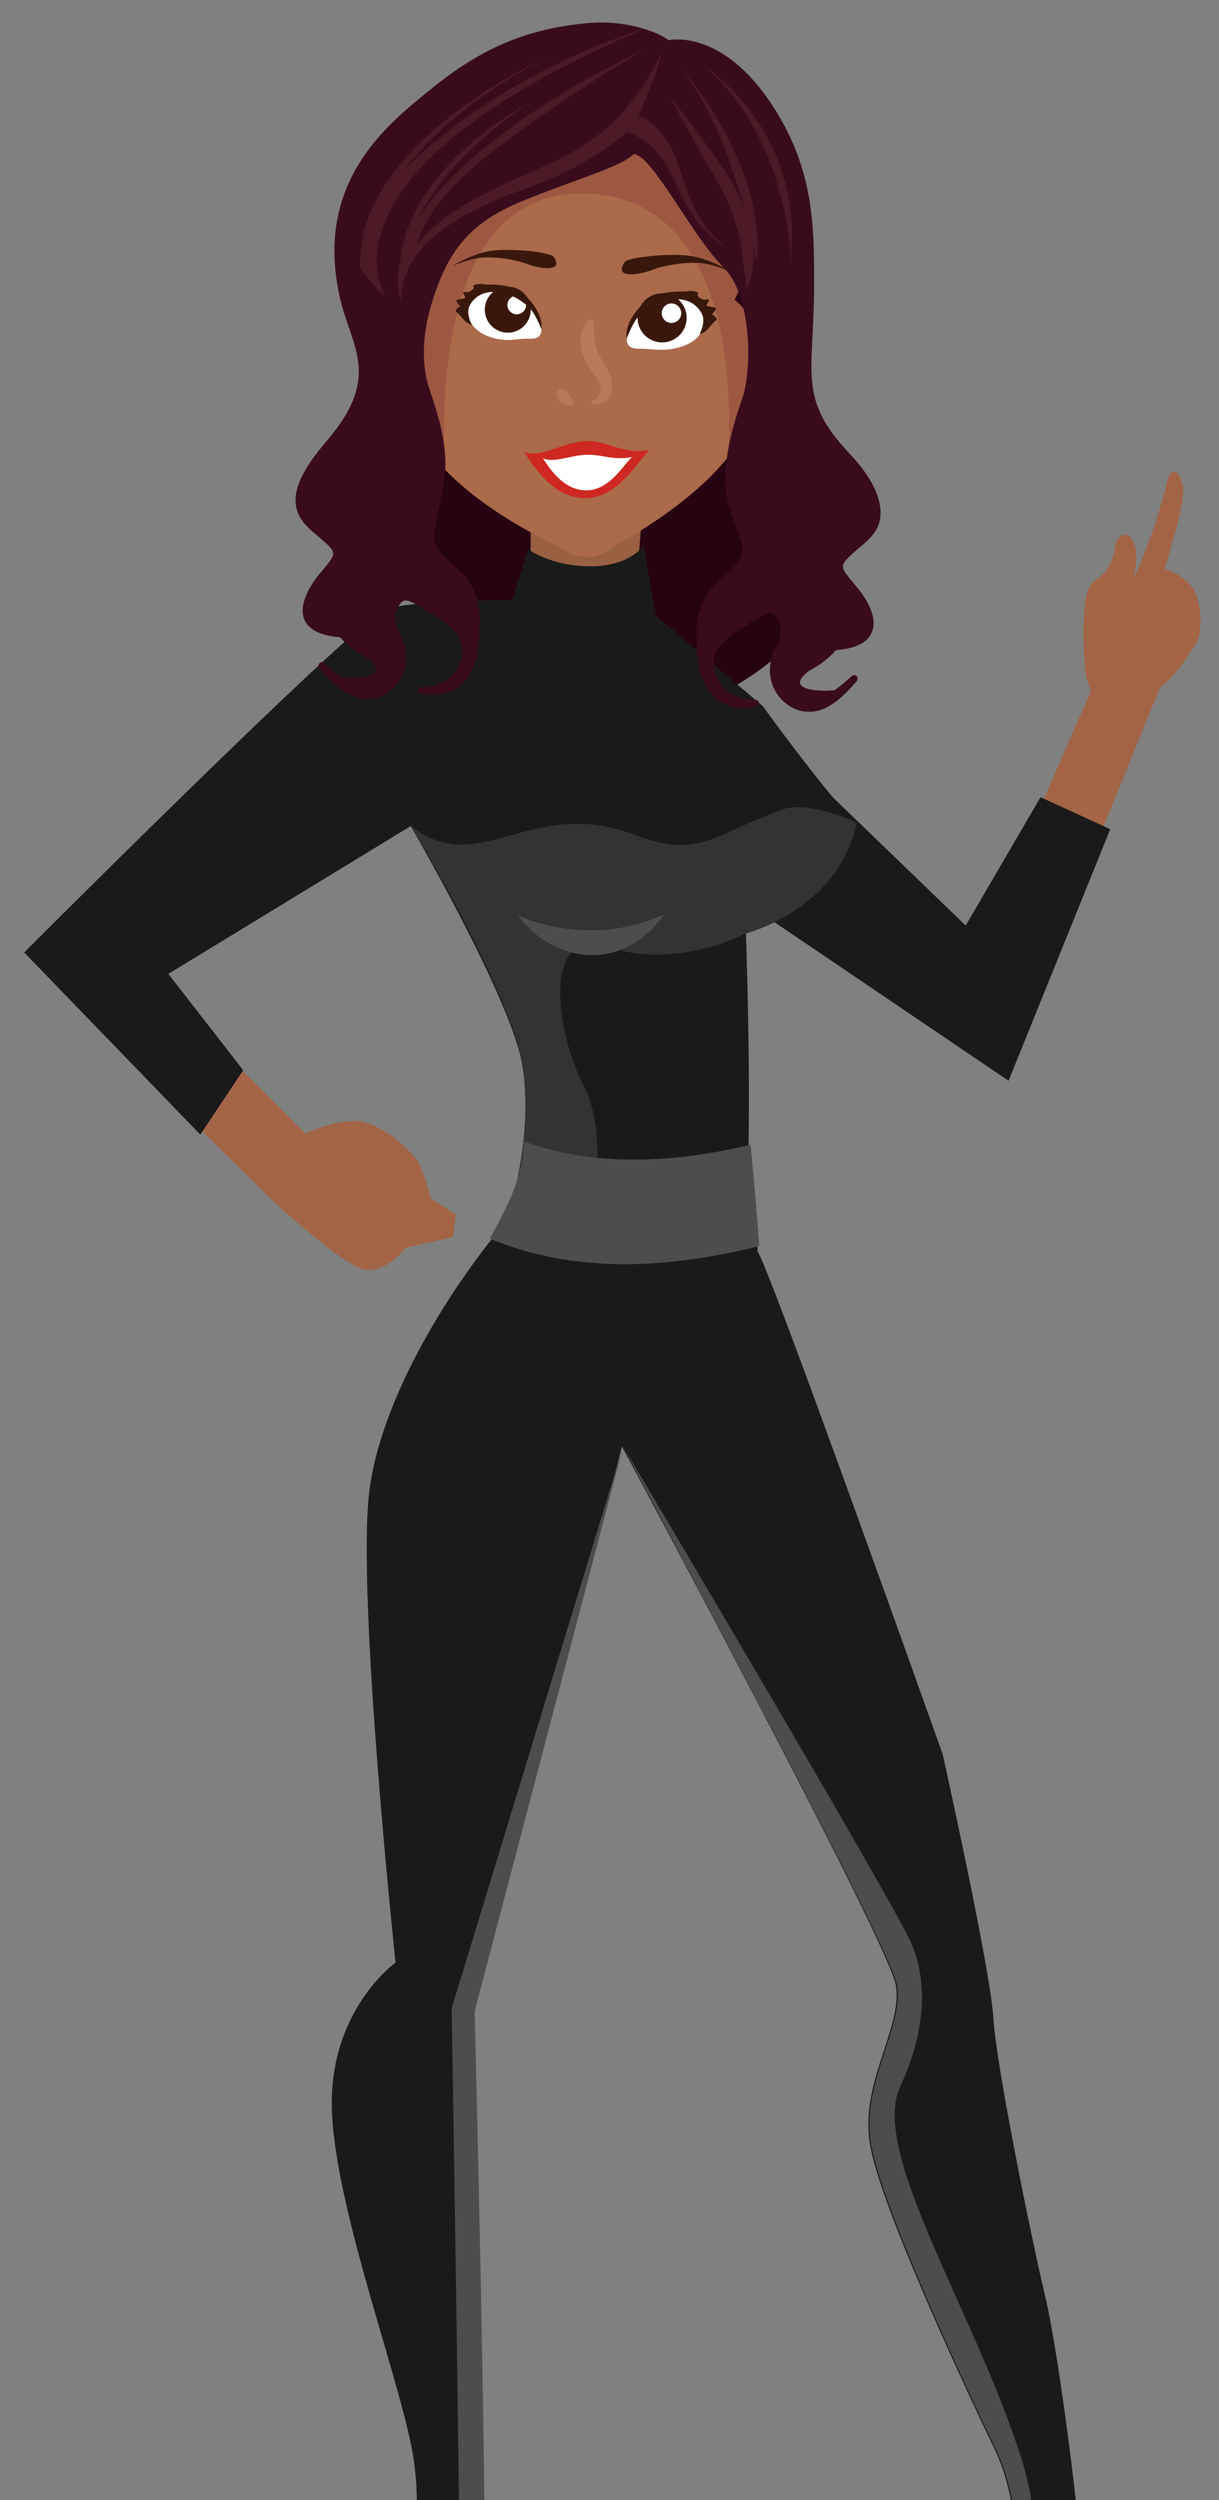 <?xml version="1.0" encoding="utf-8"?>
<!-- Generator: Adobe Illustrator 24.3.0, SVG Export Plug-In . SVG Version: 6.00 Build 0)  -->
<svg version="1.1" id="Layer_1" xmlns="http://www.w3.org/2000/svg" xmlns:xlink="http://www.w3.org/1999/xlink" x="0px" y="0px"
	 viewBox="0 0 312.8 641" style="enable-background:new 0 0 312.8 641;" xml:space="preserve">
<rect x="0" y="0" width="312.8" height="641" fill="#808080" stroke="none"/>
<style type="text/css">
	.st0{fill:#1A1A1A;}
	.st1{fill:#4D4D4D;}
	.st2{fill:#A36546;}
	.st3{fill:#270210;}
	.st4{fill:#9A6042;}
	.st5{fill:#AB6A4A;}
	.st6{opacity:0.28;fill:#7C2E2E;}
	.st7{opacity:0.59;fill:#BE8469;}
	.st8{fill:#CF2721;}
	.st9{fill:#FFFFFF;}
	.st10{fill:#333333;}
	.st11{fill:#4D4D4F;}
	.st12{fill:none;stroke:#F5D1BE;stroke-width:1.082;stroke-miterlimit:10;}
	.st13{fill:#39170B;}
	.st14{fill:#390B1D;}
	.st15{opacity:0.29;fill:#813B3B;}
</style>
<g>
	<path class="st0" d="M278.8,676.9c0-20.5-7.1-73.5-10.5-87.7c-3.4-14.2-12.6-58.9-13.4-71.8c-0.8-12.9-13-67.6-13-67.6
		S196,320.8,194.3,320.8c0.4-1-0.5-1.7-0.1-2.7l-58.8-10.8c-1.2,1.2-2.3,2.4-3.6,3.8c-12.6,13.8-33.6,44.7-37,71
		c-3.4,26.3,6.7,121.1,6.7,121.1S83.9,515.7,85.2,542c1.3,26.3,18.5,71,21,88.9c2.5,18-2.1,25.9-2.1,25.9l-8-0.8l3.8,8.8l-16.8,13.4
		c0,0,6.7,9.6,6.7,15c0,5.4-1.7,32.2-1.7,32.2h5c0,0-0.4-31.3,2.9-32.6c3.4-1.3,8.4,9.2,9.2,15c0.8,5.8,2.5,18.8,2.5,18.8h23.9
		l0.8-5.8c0,0-6.3,0-9.2-2.5c-2.9-2.5,0-11.3,0.8-42.2c0.8-30.9-2.5-160.3-2.5-160.3l38.1-144.9c0,0,68.6,127.4,70.3,138.2
		c1.7,10.9-9.2,24.6-6.7,40.5c2.5,15.9,25.6,65.1,31.9,78.1c6.3,12.9,5.5,28,5.5,28l-8,0.8l4.6,9.2L241,679c0,0,5,7.5,5.9,12.5
		c0.8,5,0,33,0,33h5.9c0,0-2.9-30.9,0-31.3c2.9-0.4,7.6,5.4,9.2,10.9c1.7,5.4,3.4,21.3,3.4,21.3h27.7v-4.6c0,0-10.5-0.4-15.1-5.4
		C273.3,710.3,278.8,697.3,278.8,676.9z"/>
	<g>
		<path class="st1" d="M124.3,676c0.8-30.9-2.5-160.3-2.5-160.3l38.1-144.9l-44,144.1c0,0,2.8,167.6,2.2,181.5
			c-0.5,12.7-1.4,21.4-1.4,30.2h15.1l0.8-5.8c0,0-6.3,0-9.2-2.5C120.5,715.7,123.4,706.9,124.3,676z"/>
		<path class="st1" d="M293.1,720.7c-20.1,4.6-25.2-7.9-33.6-41.3c0.1-4.3,11.4-20.9,2.7-48.7c-11.8-37.6-39.1-78.8-31.2-95.7
			c5.6-12.1,7.6-25.1,3.1-36.2c-4-9.9-74.2-127.9-74.2-127.9c11.5,22.1,68.8,128.6,70.3,138.2c1.7,10.9-9.2,24.6-6.7,40.5
			c2.5,15.9,25.6,65.1,31.9,78.1c6.3,12.9,5.5,28,5.5,28l-8,0.8l4.6,9.2L241,679c0,0,5,7.5,5.9,12.5c0.8,5,0,33,0,33h5.9
			c0,0-2.9-30.9,0-31.3c2.9-0.4,7.6,5.4,9.2,10.9c1.7,5.4,3.4,21.3,3.4,21.3h27.7C293.1,725.3,291.4,721.1,293.1,720.7z"/>
	</g>
	<path class="st2" d="M52.8,265.1L38.6,277l30.6,30.1c0,0,19.4,18.3,25,18.5c5.6,0.2,9.9-5.7,9.9-5.7l12.1-2.7l0.8-5.8l-6.5-4.1
		c0,0-0.7-3.5-2.5-8c-1.8-4.5-10.9-11.7-16.5-11.9c-5.6-0.2-13.2,3.2-13.2,3.2L52.8,265.1z"/>
	<polygon class="st2" points="273.9,234.6 297.5,176.7 282.6,171.1 257.7,228 	"/>
	<path class="st2" d="M298.8,175.4c-5,3.7-3.9,6.9-10.8,5.7c-6.1-1-7.6-1.5-9.1-6.9c-1-3.7-1.7-21.6,1.1-24.4
		c1.5-1.6,2.9-2.1,4.1-3.9c0.9-1.5,1.8-3.4,1.9-5.1c0.1-1.8,1.2-3.9,3-3.7c0.7,0.1,4,1.9,1.9,10.9c-0.4,1.9,5.6-11.9,8.8-25.2
		c0.5-2.2,2.6-3.3,3.9,2c0.3,5.7-3.3,15.4-4.7,21c2.7,0.9,6.1,3.1,7.5,5.5c1.7,2.9,2.3,9.9,0.8,13.1
		C306.1,166.7,301.1,173.7,298.8,175.4z"/>
	<polygon class="st0" points="187.1,178.8 247.8,237.3 267,204.4 284.9,212.6 258.8,277.1 173.7,219.5 	"/>
	<path class="st3" d="M136.1,126.8c-8.9-4.5-23.4-55.3-20-61.1c0.5-0.9-14.2,4.7-14.5,10.5c-0.2,4.4-12,58.4-9.2,60.9
		c2.6,6.3,33.5,33.8,33.5,33.8c4.4,3.4,23,8,26.7-0.5C153.6,168.2,147.8,132.6,136.1,126.8z M204.2,157.4c0,0,1.8-75.7-12.8-91.7
		c-2,3-14,34.7-21.8,40.8c-6.3,19.3-13.5,65.1-0.4,75.8C174.1,185.3,208.5,168,204.2,157.4z"/>
	<path class="st0" d="M195.7,181c5.8,8,18.6,25.1,24.1,30.1c-4.7,22.2-28.4,28.2-28.4,28.2s2.1,57.7-0.6,77.1
		c0.1,0.2,1.5,1.3,3.8,3.2l-63.4-11.1c0.1-0.1,0.1-0.1,0.1-0.1s5.6-18.6,2.7-35.5c-2.9-16.9-28.6-61.1-28.6-61.1l-62.2,37.9
		l19.2,24.7l-11,16.5L6.2,244.2c0,0,83.6-83.6,92.2-87.7c8.6-4.1,63.8-2.2,63.8-2.2l3.1,1L195.7,181z"/>
	<path class="st4" d="M165.3,124.8l-2.3,29.6c0,0,8.6,8.6-8.1,10.7c-22.2,2.9-18.8-8.3-18.8-8.3l0.1-31.1L165.3,124.8z"/>
	<path class="st5" d="M109.1,79.4c-10.9-18.7,1.2-54.3,38-55.4c36.8-1.1,51.1,33.6,41.4,52.9c0,0,8.9,5.4,5.9,24.7
		c-3.3,21.5-36.8,38.3-36.8,38.3s0,0,0,0c-2.1,1.8-4.4,2.8-6.8,2.9c-2.4,0.1-4.7-0.8-7-2.5c-0.8-0.4-34.5-15-39.1-36
		C100.6,85.4,109.1,79.4,109.1,79.4z"/>
	<path class="st6" d="M109.1,79.4c-10.9-18.7,1.2-54.3,38-55.4c36.8-1.1,51.1,33.6,41.4,52.9c0,0,8.9,5.4,5.9,24.7
		c-0.8,5.5-3.7,10.8-7.5,15.5c1.2-22.8-1.5-66.2-36.5-67.5c-35-1.2-37.4,46.3-36.3,70.8c-4.5-4.7-8.1-10.1-9.4-16
		C100.6,85.4,109.1,79.4,109.1,79.4z"/>
	<g>
		<path class="st7" d="M151.6,103c0.1-0.2,0.5-0.2,1-0.5c0.5-0.3,1.1-0.8,1.4-1.6c0.3-0.7,0.2-1.7-0.3-2.8c-0.4-1.1-1.3-2.1-2.2-3.4
			c-0.9-1.2-1.9-3-2.2-4.6c-0.4-1.6-0.4-3.2-0.1-4.5c0.5-2.6,1.9-4,2.6-3.6c0.8,0.4,0.5,1.9,0.7,3.9c0.1,1,0.2,2.1,0.5,3.3
			c0.3,1.2,0.9,2.2,1.7,3.5c0.8,1.2,1.8,2.8,2.2,4.5c0.4,1.7,0.2,3.7-0.9,5c-1,1.2-2.4,1.6-3.3,1.5
			C151.8,103.7,151.5,103.2,151.6,103z"/>
	</g>
	<g>
		<path class="st7" d="M147.1,103.5c-0.1,0.6-1.9,0.7-3.2-0.5c-1.3-1.1-1.5-3-0.2-3.2c1.2-0.2,1.8,0.6,2.4,1.4
			C146.5,102,147.3,102.9,147.1,103.5z"/>
	</g>
	<g>
		<path class="st8" d="M166.7,115.4c-7,1.3-10.6-2.5-16.4-2.3c-5.7,0.2-11.6,4.5-15.8,2.8c3.1,4.8,8.3,12.3,16.4,11.8
			C159.2,127,163.8,117.9,166.7,115.4z"/>
		<path class="st9" d="M162.2,117.2c-5,0.9-7.6-0.7-11.7-0.6c-4.1,0.1-8.3,2.2-11.2,0.9c2.2,3.4,5.9,8.6,11.7,8.2
			C156.8,125.3,160.1,118.9,162.2,117.2z"/>
	</g>
	<path class="st10" d="M219.8,211.1c-4.7,22.2-28.4,28.2-28.4,28.2s-17.2,9.3-35.2,3.6c-18-5.8-13,23.1-6.5,35.3
		c6.5,12.3,2.2,31.7,2.2,31.7l-19.6-5.3c1.5-6.3,3.8-19.4,1.8-31.7c-2.9-16.9-23.8-53.2-28.6-61.1c17.6,13.8,30.5-7.9,57.2,2.2
		c16.9,6.4,20.2,0,38.2-6.5C206.6,205.4,218.5,209.9,219.8,211.1z"/>
	<path class="st11" d="M134.4,292.6c20.1,7.6,42.9,4.6,58.2,0.9c1,9.9,2.2,24.9,2.2,26c-27.4,6.8-49.6,6.1-69.1-1.9
		C130.7,308.4,134.4,301.2,134.4,292.6z"/>
	<path class="st11" d="M132.9,234.7c0,0,17.9,8.8,37.6-0.3C158.9,250.6,140.9,245.9,132.9,234.7z"/>
	<g>
		<path class="st12" d="M84.5,85.8"/>
	</g>
	<path class="st0" d="M165.2,139.9c0,0-3.6,5.3-13.7,5.3c-10.2,0-16-4.4-16-4.4l-7,22.6c0,0,7.3,5.8,21.8,5.8s18.6-8.1,18.6-8.1
		L165.2,139.9z"/>
	<g>
		<path class="st9" d="M161.3,88.5c-1.7-2.1,1.4-9.6,8.6-11.7s10.8,2.7,11,4.7c0.2,1.9-0.8,5.3-5,7c-4.2,1.7-7.5,1.1-9.5,1
			C163.9,89.3,162.2,89.7,161.3,88.5z"/>
		<circle class="st13" cx="169.9" cy="81.5" r="6.3"/>
		<circle class="st9" cx="172.3" cy="80.3" r="2.5"/>
		<path class="st13" d="M160.8,86.8c0,0-0.9-3.6,3.6-8.3c4.5-4.7,10.3-3.5,11.9-3.8c1.6-0.3,3.3,0.2,2.8,0.7
			c-0.5,0.4,0.9,1.7,2.2,1.4s0,1.1,0,1.5c0,0.4,2.2,0.3,2.4,0.8s-1.3,1.5-0.9,1.6c0.3,0.1,1.6,1.1,0.9,1.5c-0.6,0.4-1.8,1.9-2.3,2.4
			c-0.5,0.6-1.9,1.1-1.9,1.1s1.6-2.9,0.7-5c-0.9-2.1-3.4-4.4-7.5-3.9c-4.1,0.4-6.7,2.3-8.5,3.9C162.5,82.3,160.8,86.8,160.8,86.8z"
			/>
		<path class="st13" d="M159.7,68.3c-1.2,2.9,4.3,2.2,7.7,0.9c3.4-1.3,7.8-1.9,11.6-1.8c3.7,0.1,8.6,2.3,8.6,2.3s-5.8-3.7-11.4-4.2
			c-5.6-0.5-11.8,0.4-13.7,0.8C160.6,66.9,160.4,66.6,159.7,68.3z"/>
	</g>
	<g>
		<path class="st9" d="M138.5,86c1.6-2-1.3-9.1-8.1-11.1c-6.8-2-10.3,2.6-10.4,4.4c-0.2,1.8,0.8,5,4.7,6.7s7.2,1.1,9,0.9
			C136,86.7,137.6,87.2,138.5,86z"/>
		<circle class="st13" cx="130.3" cy="79.4" r="5.9"/>
		<path class="st9" d="M135,78.2c0,1.3-1.1,2.4-2.4,2.4c-1.3,0-2.4-1.1-2.4-2.4c0-1.3,1.1-2.4,2.4-2.4C133.9,75.9,135,76.9,135,78.2
			z"/>
		<path class="st13" d="M138.9,84.4c0,0,0.8-3.5-3.4-7.9c-4.3-4.4-9.7-3.3-11.3-3.6c-1.5-0.3-3.1,0.2-2.7,0.6
			c0.5,0.4-0.9,1.6-2.1,1.4c-1.2-0.2,0,1,0,1.4c0,0.4-2.1,0.3-2.3,0.8c-0.2,0.4,1.2,1.4,0.9,1.5c-0.3,0.1-1.5,1-0.9,1.4
			c0.6,0.4,1.7,1.8,2.2,2.3s1.8,1.1,1.8,1.1s-1.5-2.8-0.7-4.8c0.9-2,3.2-4.1,7.1-3.7c3.9,0.4,6.3,2.2,8,3.7
			C137.4,80.2,138.9,84.4,138.9,84.4z"/>
		<path class="st13" d="M142.6,66.8c1.2,2.8-4.1,2.1-7.3,0.9c-3.2-1.2-7.4-1.8-11-1.7c-3.5,0.1-8.2,2.2-8.2,2.2s5.5-3.5,10.8-4
			c5.3-0.4,11.2,0.3,12.9,0.8C141.7,65.5,141.9,65.3,142.6,66.8z"/>
	</g>
	<g>
		<g>
			<path class="st14" d="M221.6,139.5c2.7-2.3,4.1-4.5,4.3-7c0.4-4.3-1.7-9.6-7.9-16.2c-13.5-14.3-9.1-20.5-9.1-43.4
				c0-14.6,0-29.1-10.2-45.1c-13-20.4-26.4-17.6-27.2-17.5c-1.3-1.3-9.6-5.3-20.4-4.4c-17.5,1.5-29.3,7.7-41.2,17.5
				c-10.7,8.7-29.1,23.3-22.8,52.4c2.8,13.1,11.2,20.4-3.3,37.3c-5.9,6.9-8.4,11.9-7.9,16.2c0.3,2.5,1.6,4.7,4.3,7
				c3.3,2.8,5.2,4.3,5.3,5.5c0.1,1.1-1.2,2.6-3.3,5.1c-1.8,2.1-5.7,7.5-4.2,11.7c1,2.8,4.2,4.4,9.3,4.8c0.6,0.7,2.7,3,6.2,4.9
				c1.9,1,3.3,2.7,3,3.6c-0.1,0.4-0.8,1.9-6.5,1.9c-0.7,0-1.5,0-2.3-0.1c-1.6-1.1-3.1-2.4-4.4-3.6l-0.1-0.1
				c-0.2-0.1-0.4-0.2-0.6-0.2c-0.4,0-0.7,0.2-0.8,0.6c-0.1,0.4-0.1,0.8,0.2,1c3.2,3.5,7.1,7.8,12.1,7.8c1.1,0,2.2-0.2,3.4-0.6
				c2.6-1,4.7-3,5.8-5.6c1.1-2.5,1.3-5.4,0.4-8c-0.3-0.8-0.7-1.6-1-2.4c-0.4-0.9-0.9-1.7-1.1-2.6c-0.4-1.8-0.1-3.3,0.9-4.9
				c1-1.5,1.7-1.7,5.6,0.6c5.6,3.4,11.4,6.9,10.5,12.1c-1.4,8-9.1,8.4-10.6,8.4c-0.1,0-0.2,0-0.2,0c0,0,0,0,0,0
				c-0.3,0-0.6,0.3-0.7,0.6c-0.1,0.4,0.2,0.8,0.5,0.9c0.1,0,1.5,0.5,3.5,0.5c3.5,0,9.6-1.4,11.4-11c0.4-2.1,0.5-3.9,0.5-5.6
				c0.4-4.4-0.3-8.3-2.1-11.6c-1.2-2.2-3-3.8-4.8-5.4c-0.4-0.3-0.8-0.7-1.1-1c-1.9-1.8-3.8-3.7-3.7-6.1c0.1-2.9,3-12.5,3-18.3
				c0-8.7-3.3-16.6-4.4-20.4c-0.6-2.2-2.9-9.9,1.5-23s10.5-19.4,23.5-24.6c14.4-5.8,24.4-8.4,27.7-11.7c4.6,0,15,21.1,23.1,29.1
				c7.3,7.3,7.3,26.2,4.8,33.5c-2,5.8-4.4,13.1-4.4,21.8c0,5.8,4.3,13.9,4.4,16.9c0.1,2.5-1.8,4.4-3.7,6.1c-0.4,0.3-0.8,0.7-1.1,1
				c-1.8,1.5-3.6,3.1-4.8,5.4c-1.8,3.3-2.5,7.2-2.1,11.6c-0.1,1.6,0.1,3.5,0.5,5.6c1.7,9.5,7.9,11,11.4,11c2,0,3.5-0.4,3.5-0.5
				c0.3-0.1,0.6-0.5,0.5-0.9c-0.1-0.4-0.3-0.6-0.7-0.6c0,0,0,0,0,0c0,0-0.1,0-0.2,0c-1.5,0-9.2-0.4-10.6-8.4
				c-0.9-5.2,4.9-8.7,10.5-12.1c3.9-2.3,4.6-2.1,5.6-0.6c1,1.6,1.3,3.1,0.9,4.9c-0.2,0.9-0.6,1.7-1.1,2.6c-0.4,0.7-0.8,1.5-1,2.4
				c-0.8,2.7-0.7,5.5,0.4,8c1.2,2.6,3.3,4.6,5.8,5.6c1.1,0.4,2.2,0.6,3.4,0.6c5,0,9-4.3,12.1-7.8c0.2-0.3,0.3-0.7,0.2-1
				c-0.1-0.4-0.5-0.6-0.8-0.6c-0.2,0-0.4,0.1-0.6,0.2l-0.1,0.1c-1.3,1.2-2.8,2.5-4.4,3.6c-0.8,0-1.6,0.1-2.3,0.1
				c-5.6,0-6.4-1.4-6.5-1.9c-0.2-1,1.2-2.6,3-3.6c3.5-1.9,5.6-4.2,6.2-4.9c5.1-0.4,8.3-2,9.3-4.8c1.6-4.3-2.4-9.6-4.2-11.7
				c-2.1-2.5-3.4-4-3.3-5.1C216.5,143.8,218.3,142.3,221.6,139.5z"/>
			<path class="st15" d="M212.9,67.9v0.9C212.9,68.8,212.9,68.5,212.9,67.9z M180.4,16.6c21.2,18.2,22.6,47.2,22.7,52.7v-6.5
				C204.7,32.2,180.4,16.6,180.4,16.6z M107.8,43.2C126,23,165.5,7.4,165.5,7.4s-30.9,8.6-56.9,31.5c-1.8,1.6-3.4,3.1-4.9,4.5
				C110.4,35.1,122,24,141.6,14c0,0-35.2,15.4-46,39.2c-4.1,8-2.7,17.2-3.6,15c1.4,2,3.1,3.8,5.1,6.3l2.1,1.7
				C99.2,76.2,89.7,63.4,107.8,43.2z M172.9,39.3c-3.1-6.9-7.7-9.1-9.1-9.6c4.2-9.1,6.2-16.5,6.2-16.5
				c-13.6,27.2-27.6,26.4-48.6,38.1c-7.9,4.4-12.2,8.4-14.5,11.7c1.1-4.4,4.9-12.8,18.6-23.4c20.6-15.9,40.4-27.2,40.4-27.2
				s-44.3,20-59,44.4c3.1-6.5,10.7-18.1,28.9-30.4c0,0-30.6,15.7-33.1,40.4c-0.7,3.4-0.8,6.9,0.1,10.3c0.1-1.1,0.2-2.2,0.4-3.3
				c1.6-10.1,12.4-18.7,31.3-25.3c14.7-5.1,23.2-11.9,26.3-14.7c11.2,4,11.3,13.6,17.4,22c2.8,3.9,6.2,6.6,8.9,8.4
				C176.3,55.5,176.5,47.1,172.9,39.3z M191.1,53.8c-1.6-4.2-3.7-8-5.8-11.1c-5.8-8.2-13.6-18.3-13.6-18.3s6.2,11.7,12.4,22.2
				c6.2,10.5,6.6,20.6,6.6,20.6l0,0.7c0.6,2.2,0.8,4.3,0.7,6.5c1.8-3.4,2.3-7.4,1.9-11.5l1,4.3c2.1-26.8-20.6-50.9-20.6-50.9
				C183.2,27.3,188.8,45.3,191.1,53.8z"/>
		</g>
	</g>
</g>
</svg>
